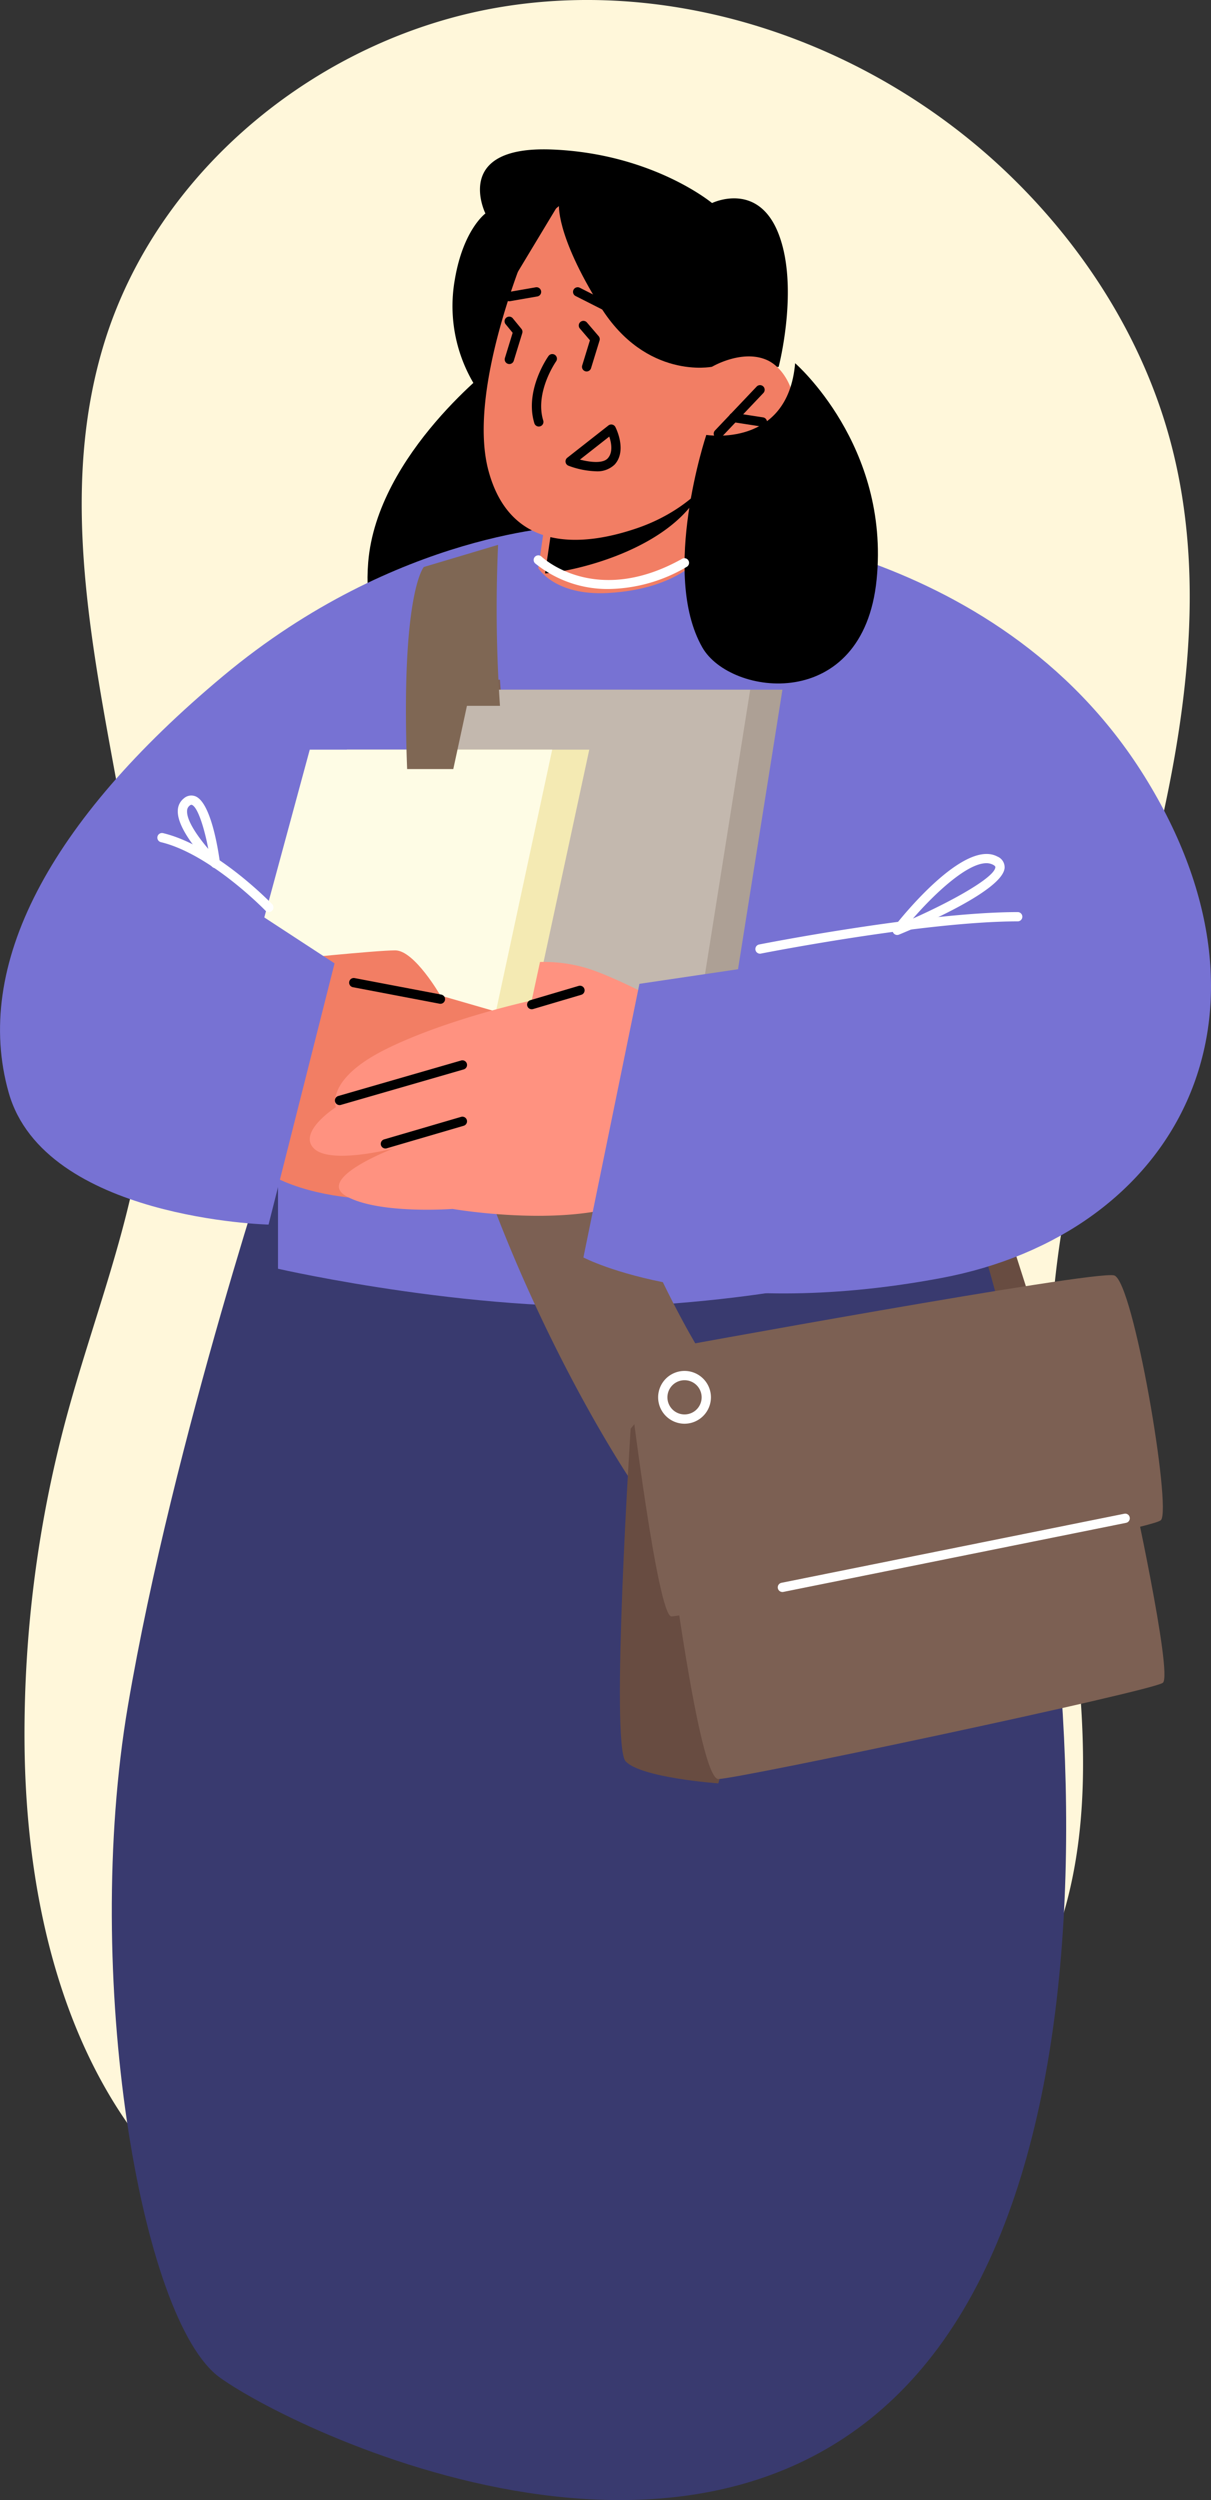 <svg id="Grupo_169122" data-name="Grupo 169122" xmlns="http://www.w3.org/2000/svg" width="248.079" height="512.142" viewBox="0 0 248.079 512.142">
  <rect x="0" y="0" width="248.079" height="512.142" fill="#333333" stroke="none"/>
  <g id="Grupo_157493" data-name="Grupo 157493" transform="translate(0 0)">
    <path id="Trazado_114544" data-name="Trazado 114544" d="M188.109,512.885c33.13-15.029,67.488-35.308,80.831-69.223,14.808-37.638-.692-79.79-.32-120.249.3-32.051,10.654-63,18.8-94s14.136-63.924,5.727-94.847c-5.629-20.7-17.586-39.432-33.022-54.294C232.947,54.1,193.783,39.941,156.573,45.927S85.556,79.186,74.678,115.364c-15.412,51.257,14.694,105.972,8.3,159.121-2.5,20.8-10.516,40.464-15.95,60.691a249.261,249.261,0,0,0-8.515,66.031c.2,34.117,8.827,70.518,34.211,93.237C118.325,517.363,156.43,527.257,188.109,512.885Z" transform="translate(-53.491 -44.565)" fill="#fff7da"/>
    <g id="Grupo_157496" data-name="Grupo 157496" transform="translate(0 30.597)">
      <g id="Grupo_83653" data-name="Grupo 83653" transform="translate(75.29 43.878)">
        <path id="Trazado_117567" data-name="Trazado 117567" d="M480.835,109.848s-24.382,18.389-26.2,40.723c-2.746,33.8,35.7,19.013,39.927-2.535S480.835,109.848,480.835,109.848Z" transform="translate(-454.498 -109.848)"/>
      </g>
      <g id="Grupo_83654" data-name="Grupo 83654" transform="translate(187.758 206.642)">
        <path id="Trazado_117568" data-name="Trazado 117568" d="M512.867,179.328l12.794,40-19.167,2.253-7.631-33.519Z" transform="translate(-498.862 -179.328)" fill="#684c41"/>
      </g>
      <g id="Grupo_83662" data-name="Grupo 83662" transform="translate(22.902 180.587)">
        <path id="Trazado_117576" data-name="Trazado 117576" d="M471.453,193.2s-21.847,64.9-31.179,119.833,2.527,125.818,18.873,137.55,108.71,56.3,151.29-12.252,14.345-214.438-8.344-252.115C584.334,156.722,471.453,193.2,471.453,193.2Z" transform="translate(-436.984 -174.699)" fill="#393a6f"/>
      </g>
      <g id="Grupo_83663" data-name="Grupo 83663" transform="translate(26.844 75.238)">
        <path id="Trazado_117577" data-name="Trazado 117577" d="M465.493,261.2v16.977s43.025,9.859,78.336,7.324,48.511-8.733,48.511-8.733l15.008-86.192-45.114-63.488-36.893-2.986-89.954,65.207,21.969,59.574Z" transform="translate(-435.387 -124.106)" fill="#7772d3"/>
      </g>
      <g id="Grupo_83664" data-name="Grupo 83664" transform="translate(92.718)">
        <path id="Trazado_117578" data-name="Trazado 117578" d="M468.095,140.09a31.07,31.07,0,0,1-6.264-24.788c1.719-10.216,6.264-13.522,6.264-13.522s-6.923-13.943,13.687-13.1S514.52,99.649,514.52,99.649s9.42-4.626,13.646,6.358,0,27.191,0,27.191Z" transform="translate(-461.372 -88.647)"/>
      </g>
      <g id="Grupo_83665" data-name="Grupo 83665" transform="translate(85.546 110.693)">
        <path id="Trazado_117579" data-name="Trazado 117579" d="M458.543,216.4l16.694-77.742h58.045L520.2,220.994Z" transform="translate(-458.543 -138.662)" fill="#ada095"/>
      </g>
      <g id="Grupo_83666" data-name="Grupo 83666" transform="translate(83.409 108.661)">
        <path id="Trazado_117580" data-name="Trazado 117580" d="M521.457,302.6c-8.213,5.121-17.974,0-17.974,0s-24.92-36.86-37.443-85.229c-.2-.761-.38-1.521-.558-2.282a213.107,213.107,0,0,1-5.425-30.4c-.1-.685-.152-1.344-.228-2.028-1.141-12.3-1.826-22.537-2.13-31.054h9.456l2.789-12.954h6.769c.253,4.056.583,8.391,1.039,12.954.837,8.442,2.053,17.644,3.8,27.252A263.062,263.062,0,0,0,492.2,219.3q.76,2.206,1.6,4.411c21.421,56.354,31.917,63.1,31.917,63.1S530.457,296.951,521.457,302.6Z" transform="translate(-457.7 -138.662)" fill="#7c6053"/>
      </g>
      <g id="Grupo_83667" data-name="Grupo 83667" transform="translate(78.947 110.693)">
        <path id="Trazado_117581" data-name="Trazado 117581" d="M530.674,138.662,517.593,221,494.9,219.3l-26.162-1.927-12.8-.963.837-3.853,5.982-27.86,7.1-33.083,2.789-12.954Z" transform="translate(-455.94 -138.662)" fill="#c3b8ae"/>
      </g>
      <g id="Grupo_83668" data-name="Grupo 83668" transform="translate(56.4 122.976)">
        <path id="Trazado_117582" data-name="Trazado 117582" d="M447.046,197.854l14.65-54.081H511.36l-14.039,65.219Z" transform="translate(-447.046 -143.773)" fill="#f4eab3"/>
      </g>
      <g id="Grupo_83669" data-name="Grupo 83669" transform="translate(48.805 122.976)">
        <path id="Trazado_117583" data-name="Trazado 117583" d="M508.365,143.772l-5.856,27.252L494.346,209l-7.909-1.749-11.408-2.535-30.979-6.87L458.7,143.772Z" transform="translate(-444.05 -143.772)" fill="#fefce5"/>
      </g>
      <g id="Grupo_83670" data-name="Grupo 83670" transform="translate(47.969 164.089)">
        <path id="Trazado_117584" data-name="Trazado 117584" d="M454.149,163.163s18.63-1.929,22.572-1.929,9.25,9.253,9.25,9.253l11.816,3.412-13.507,37.993s-28.1,3.653-39.717-9.859C440.206,196.963,454.149,163.163,454.149,163.163Z" transform="translate(-443.72 -161.234)" fill="#f27e64"/>
      </g>
      <g id="Grupo_83671" data-name="Grupo 83671" transform="translate(0 77.179)">
        <path id="Trazado_117585" data-name="Trazado 117585" d="M541.6,124.773s-35.311.844-71.083,30.7-51.264,59.432-43.94,85.348,53.236,27.039,53.236,27.039l13.52-53.518-35.349-23.1Z" transform="translate(-424.798 -124.773)" fill="#7772d3"/>
      </g>
      <g id="Grupo_83672" data-name="Grupo 83672" transform="translate(63.462 166.446)">
        <path id="Trazado_117586" data-name="Trazado 117586" d="M522.221,170.614s-10.987-5.869-16.339-7.268a30.806,30.806,0,0,0-8.888-1.075l-1.7,7.884s-17.583,3.838-29.977,10.034-10.14,11.831-10.14,11.831-7.886,5.07-4.507,8.449,16.338,0,16.338,0-16.338,6.2-9.577,9.859,21.652,2.535,21.652,2.535,32.429,5.635,43.134-5.633S522.221,170.614,522.221,170.614Z" transform="translate(-449.832 -162.253)" fill="#ff9280"/>
      </g>
      <g id="Grupo_83676" data-name="Grupo 83676" transform="translate(110.27 57.777)">
        <g id="Grupo_83675" data-name="Grupo 83675">
          <g id="Grupo_83674" data-name="Grupo 83674">
            <g id="Grupo_83673" data-name="Grupo 83673">
              <path id="Trazado_117587" data-name="Trazado 117587" d="M502.712,115.64l-.631,25.158s-4.718,7.118-19.467,7.947c-10.987.616-14.318-5.1-14.318-5.1l3.21-21.948,26.724-5.179Z" transform="translate(-468.296 -115.64)" fill="#f27e64"/>
            </g>
          </g>
        </g>
      </g>
      <g id="Grupo_83677" data-name="Grupo 83677" transform="translate(119.512 76.868)">
        <path id="Trazado_117588" data-name="Trazado 117588" d="M495.039,124.773s61.123,2.254,91.826,51.545,6.479,93.8-41.687,102.812-73.235-4.226-73.235-4.226l11.476-56.053,24.7-3.661,24.152-29.437Z" transform="translate(-471.942 -124.773)" fill="#7772d3"/>
      </g>
      <g id="Grupo_83678" data-name="Grupo 83678" transform="translate(83.163 81.018)">
        <path id="Trazado_117589" data-name="Trazado 117589" d="M476.862,158.633h-6.768L467.3,171.587h-9.456c-1.369-36.049,3.422-41.4,3.422-41.4l15.211-4.538A292.79,292.79,0,0,0,476.862,158.633Z" transform="translate(-457.603 -125.652)" fill="#7f6754"/>
      </g>
      <g id="Grupo_83682" data-name="Grupo 83682" transform="translate(111.66 66.891)">
        <g id="Grupo_83681" data-name="Grupo 83681" transform="translate(0)">
          <g id="Grupo_83680" data-name="Grupo 83680">
            <g id="Grupo_83679" data-name="Grupo 83679">
              <path id="Trazado_117590" data-name="Trazado 117590" d="M501.871,115.034a8.312,8.312,0,0,1-.791,2.411c-5.945,12.424-25.888,17.157-32.236,17.565l1.82-12.386Z" transform="translate(-468.844 -115.034)"/>
            </g>
          </g>
        </g>
      </g>
      <g id="Grupo_83686" data-name="Grupo 83686" transform="translate(99.087 8.02)">
        <g id="Grupo_83685" data-name="Grupo 83685">
          <g id="Grupo_83684" data-name="Grupo 83684">
            <g id="Grupo_83683" data-name="Grupo 83683">
              <path id="Trazado_117591" data-name="Trazado 117591" d="M474.1,100.783S460.11,132,464.874,149.654s20.838,15.038,30.469,11.727,14.146-9.157,14.146-9.157a13.536,13.536,0,0,0,15.015-5.154c6.076-8.282,2.476-17.893-2.624-20.136s-11.223,1.394-11.223,1.394l4.86-9.063S495.883,72.781,474.1,100.783Z" transform="translate(-463.885 -91.811)" fill="#f27e64"/>
            </g>
          </g>
        </g>
      </g>
      <g id="Grupo_83690" data-name="Grupo 83690" transform="translate(104.677 3.453)">
        <g id="Grupo_83689" data-name="Grupo 83689" transform="translate(0)">
          <g id="Grupo_83688" data-name="Grupo 83688">
            <g id="Grupo_83687" data-name="Grupo 83687">
              <path id="Trazado_117592" data-name="Trazado 117592" d="M507.273,131.093s-13.479,2.72-22.843-12.28-8.5-21.16-8.5-21.16L466.6,113.14s-2.084-10.739,2.211-17.583,8.751-5.425,8.751-5.425l29.721,7.425,7.826,23.822Z" transform="translate(-466.09 -90.01)"/>
            </g>
          </g>
        </g>
      </g>
      <g id="Grupo_83691" data-name="Grupo 83691" transform="translate(108.954 41.953)">
        <path id="Trazado_117593" data-name="Trazado 117593" d="M469.2,120.027a.954.954,0,0,1-.91-.672c-2.046-6.685,2.682-13.471,2.885-13.758a.951.951,0,1,1,1.551,1.1c-.043.063-4.389,6.317-2.619,12.1a.948.948,0,0,1-.908,1.227Z" transform="translate(-467.777 -105.197)"/>
      </g>
      <g id="Grupo_83692" data-name="Grupo 83692" transform="translate(146.202 48.295)">
        <path id="Trazado_117594" data-name="Trazado 117594" d="M483.422,118.6a.952.952,0,0,1-.692-1.6l8.541-9a.952.952,0,0,1,1.382,1.311l-8.541,9A.946.946,0,0,1,483.422,118.6Z" transform="translate(-482.47 -107.699)"/>
      </g>
      <g id="Grupo_83693" data-name="Grupo 83693" transform="translate(149.336 53.987)">
        <path id="Trazado_117595" data-name="Trazado 117595" d="M490.542,112.759a.956.956,0,0,1-.144-.013l-5.889-.91a.947.947,0,0,1-.791-1.083.933.933,0,0,1,1.085-.8l5.886.91a.951.951,0,0,1-.147,1.891Z" transform="translate(-483.707 -109.945)"/>
      </g>
      <g id="Grupo_83694" data-name="Grupo 83694" transform="translate(115.848 56.361)">
        <path id="Trazado_117596" data-name="Trazado 117596" d="M476.682,120.466a17.407,17.407,0,0,1-5.577-1.138.95.95,0,0,1-.243-1.635l8.419-6.609a.95.95,0,0,1,1.43.312c.1.2,2.442,4.817-.137,7.681A5.075,5.075,0,0,1,476.682,120.466Zm-3.23-2.391c1.944.5,4.662.887,5.709-.271,1.113-1.24.713-3.22.3-4.447Z" transform="translate(-470.496 -110.881)"/>
      </g>
      <g id="Grupo_83695" data-name="Grupo 83695" transform="translate(103.391 28.248)">
        <path id="Trazado_117597" data-name="Trazado 117597" d="M466.532,102.657a.951.951,0,0,1-.162-1.889l5.567-.968a.952.952,0,0,1,.327,1.876l-5.57.968A1.206,1.206,0,0,1,466.532,102.657Z" transform="translate(-465.582 -99.79)"/>
      </g>
      <g id="Grupo_83696" data-name="Grupo 83696" transform="translate(117.4 28.248)">
        <path id="Trazado_117598" data-name="Trazado 117598" d="M481.187,106.314a.939.939,0,0,1-.431-.1l-9.129-4.624a.95.95,0,1,1,.862-1.693l9.129,4.621a.952.952,0,0,1-.431,1.8Z" transform="translate(-471.108 -99.789)"/>
      </g>
      <g id="Grupo_83697" data-name="Grupo 83697" transform="translate(140.23 43.809)">
        <path id="Trazado_117599" data-name="Trazado 117599" d="M502.772,109.848s19.439,16.851,16.693,44.313-29.98,23.939-35.7,13.917c-8.665-15.185.809-43.542.809-43.542S501.274,127.332,502.772,109.848Z" transform="translate(-480.114 -109.848)"/>
      </g>
      <g id="Grupo_83698" data-name="Grupo 83698" transform="translate(103.39 34.294)">
        <path id="Trazado_117600" data-name="Trazado 117600" d="M466.532,111.862a.979.979,0,0,1-.279-.043.949.949,0,0,1-.629-1.186l1.589-5.174-1.417-1.731a.95.95,0,1,1,1.471-1.2l1.739,2.124a.943.943,0,0,1,.172.88l-1.739,5.658A.949.949,0,0,1,466.532,111.862Z" transform="translate(-465.582 -102.176)"/>
      </g>
      <g id="Grupo_83699" data-name="Grupo 83699" transform="translate(118.562 35.137)">
        <path id="Trazado_117601" data-name="Trazado 117601" d="M473.18,112.87a.975.975,0,0,1-.279-.041.951.951,0,0,1-.629-1.189l1.584-5.159-2.061-2.406a.95.95,0,0,1,1.445-1.235l2.4,2.8a.948.948,0,0,1,.185.895l-1.739,5.658A.948.948,0,0,1,473.18,112.87Z" transform="translate(-471.567 -102.509)"/>
      </g>
      <g id="Grupo_83700" data-name="Grupo 83700" transform="translate(71.524 169.751)">
        <path id="Trazado_117602" data-name="Trazado 117602" d="M471.708,168.458a.883.883,0,0,1-.18-.018l-17.745-3.379a.948.948,0,0,1-.753-1.113.937.937,0,0,1,1.11-.753l17.745,3.379a.95.95,0,0,1-.177,1.884Z" transform="translate(-453.012 -163.175)"/>
      </g>
      <g id="Grupo_83701" data-name="Grupo 83701" transform="translate(107.978 171.33)">
        <path id="Trazado_117603" data-name="Trazado 117603" d="M468.343,168.665a.95.95,0,0,1-.271-1.861l9.882-2.923a.95.95,0,0,1,.538,1.823l-9.88,2.923A.975.975,0,0,1,468.343,168.665Z" transform="translate(-467.392 -163.843)"/>
      </g>
      <g id="Grupo_83702" data-name="Grupo 83702" transform="translate(68.609 186.614)">
        <path id="Trazado_117604" data-name="Trazado 117604" d="M452.813,179.572a.952.952,0,0,1-.264-1.866l25.166-7.271a.95.95,0,0,1,.53,1.825l-25.166,7.273A.981.981,0,0,1,452.813,179.572Z" transform="translate(-451.862 -170.398)"/>
      </g>
      <g id="Grupo_83703" data-name="Grupo 83703" transform="translate(78.001 198.158)">
        <path id="Trazado_117605" data-name="Trazado 117605" d="M456.517,181.805a.951.951,0,0,1-.266-1.863l15.773-4.616a.949.949,0,1,1,.532,1.823l-15.77,4.619A.9.9,0,0,1,456.517,181.805Z" transform="translate(-455.567 -175.287)"/>
      </g>
      <g id="Grupo_83704" data-name="Grupo 83704" transform="translate(109.323 83.172)">
        <path id="Trazado_117606" data-name="Trazado 117606" d="M483.419,133.2a23.506,23.506,0,0,1-15.2-5.253.951.951,0,0,1,1.308-1.382c.449.426,11.268,10.292,28.839.431a.951.951,0,0,1,.93,1.658A32.269,32.269,0,0,1,483.419,133.2Z" transform="translate(-467.922 -126.312)" fill="#fff"/>
      </g>
      <g id="Grupo_83705" data-name="Grupo 83705" transform="translate(154.743 156.249)">
        <path id="Trazado_117607" data-name="Trazado 117607" d="M486.79,165.974a.951.951,0,0,1-.185-1.884c.335-.068,33.709-6.637,53.016-6.637a.951.951,0,0,1,0,1.9c-19.119,0-52.314,6.533-52.646,6.6A.966.966,0,0,1,486.79,165.974Z" transform="translate(-485.839 -157.454)" fill="#fff"/>
      </g>
      <g id="Grupo_83706" data-name="Grupo 83706" transform="translate(182.845 144.342)">
        <path id="Trazado_117608" data-name="Trazado 117608" d="M497.876,169.051a.948.948,0,0,1-.75-1.534c1.455-1.871,14.425-18.176,21.274-14.534a2.377,2.377,0,0,1,1.48,2.274c-.22,4.54-16.619,11.651-21.644,13.722A.939.939,0,0,1,497.876,169.051Zm18.263-14.706c-3.858,0-10.323,5.922-15.033,11.334,8.6-3.838,16.779-8.515,16.876-10.515.005-.058.013-.241-.477-.5A2.864,2.864,0,0,0,516.139,154.346Z" transform="translate(-496.924 -152.455)" fill="#fff"/>
      </g>
      <g id="Grupo_83707" data-name="Grupo 83707" transform="translate(32.23 140.047)">
        <path id="Trazado_117609" data-name="Trazado 117609" d="M460.348,166.822a.944.944,0,0,1-.684-.292c-.112-.114-11.256-11.6-21.424-14.034a.952.952,0,0,1,.446-1.851c10.708,2.573,21.878,14.08,22.349,14.567a.947.947,0,0,1-.028,1.343A.931.931,0,0,1,460.348,166.822Z" transform="translate(-437.512 -150.62)" fill="#fff"/>
      </g>
      <g id="Grupo_83708" data-name="Grupo 83708" transform="translate(36.42 132.364)">
        <path id="Trazado_117610" data-name="Trazado 117610" d="M446.867,162.209a.953.953,0,0,1-.669-.276c-.745-.738-7.26-7.326-7.027-11.557a3.249,3.249,0,0,1,1.232-2.449,2.3,2.3,0,0,1,2.37-.431c3.151,1.27,4.652,10.759,5.037,13.636a.95.95,0,0,1-.943,1.077Zm-4.908-12.974a.631.631,0,0,0-.373.18,1.36,1.36,0,0,0-.517,1.065c-.114,2.051,2.292,5.392,4.35,7.8-.844-4.411-2.175-8.546-3.356-9.025A.262.262,0,0,0,441.959,149.235Z" transform="translate(-439.165 -147.333)" fill="#fff"/>
      </g>
      <g id="Grupo_83711" data-name="Grupo 83711" transform="translate(126.987 252.626)">
        <path id="Trazado_117613" data-name="Trazado 117613" d="M477.095,209.053s-4.188,64.776-1.019,68.155,18.98,4.507,18.98,4.507l9.02-33.237L484.88,199.6Z" transform="translate(-474.89 -199.605)" fill="#684c41"/>
      </g>
      <g id="Grupo_83713" data-name="Grupo 83713" transform="translate(129.184 230.619)">
        <path id="Trazado_117615" data-name="Trazado 117615" d="M475.757,214.535s5.539,45.35,8.356,45.35,98.024-17.464,100.278-19.718-5.633-49.01-9.578-50.138-92.953,15.21-92.953,15.21Z" transform="translate(-475.757 -189.973)" fill="#7c6053"/>
      </g>
      <g id="Grupo_83714" data-name="Grupo 83714" transform="translate(136.977 273.002)">
        <path id="Trazado_117616" data-name="Trazado 117616" d="M573.473,207.995s8.682,39.435,6.6,41.124-87.082,19.718-91.062,19.718-10.176-49.01-10.176-49.01Z" transform="translate(-478.831 -207.995)" fill="#7c6053"/>
      </g>
      <g id="Grupo_83715" data-name="Grupo 83715" transform="translate(159.333 279.475)">
        <path id="Trazado_117617" data-name="Trazado 117617" d="M488.6,226.116a.951.951,0,0,1-.188-1.884l70.209-14.145a.929.929,0,0,1,1.12.743.949.949,0,0,1-.743,1.12L488.789,226.1A.826.826,0,0,1,488.6,226.116Z" transform="translate(-487.65 -210.062)" fill="#fff"/>
      </g>
      <g id="Grupo_83716" data-name="Grupo 83716" transform="translate(134.82 250.243)">
        <path id="Trazado_117618" data-name="Trazado 117618" d="M483.39,208.343a5.407,5.407,0,1,1,5.407-5.407A5.414,5.414,0,0,1,483.39,208.343Zm0-8.913a3.506,3.506,0,1,0,3.506,3.506A3.512,3.512,0,0,0,483.39,199.43Z" transform="translate(-477.98 -197.529)" fill="#fff"/>
      </g>
    </g>
  </g>
</svg>

